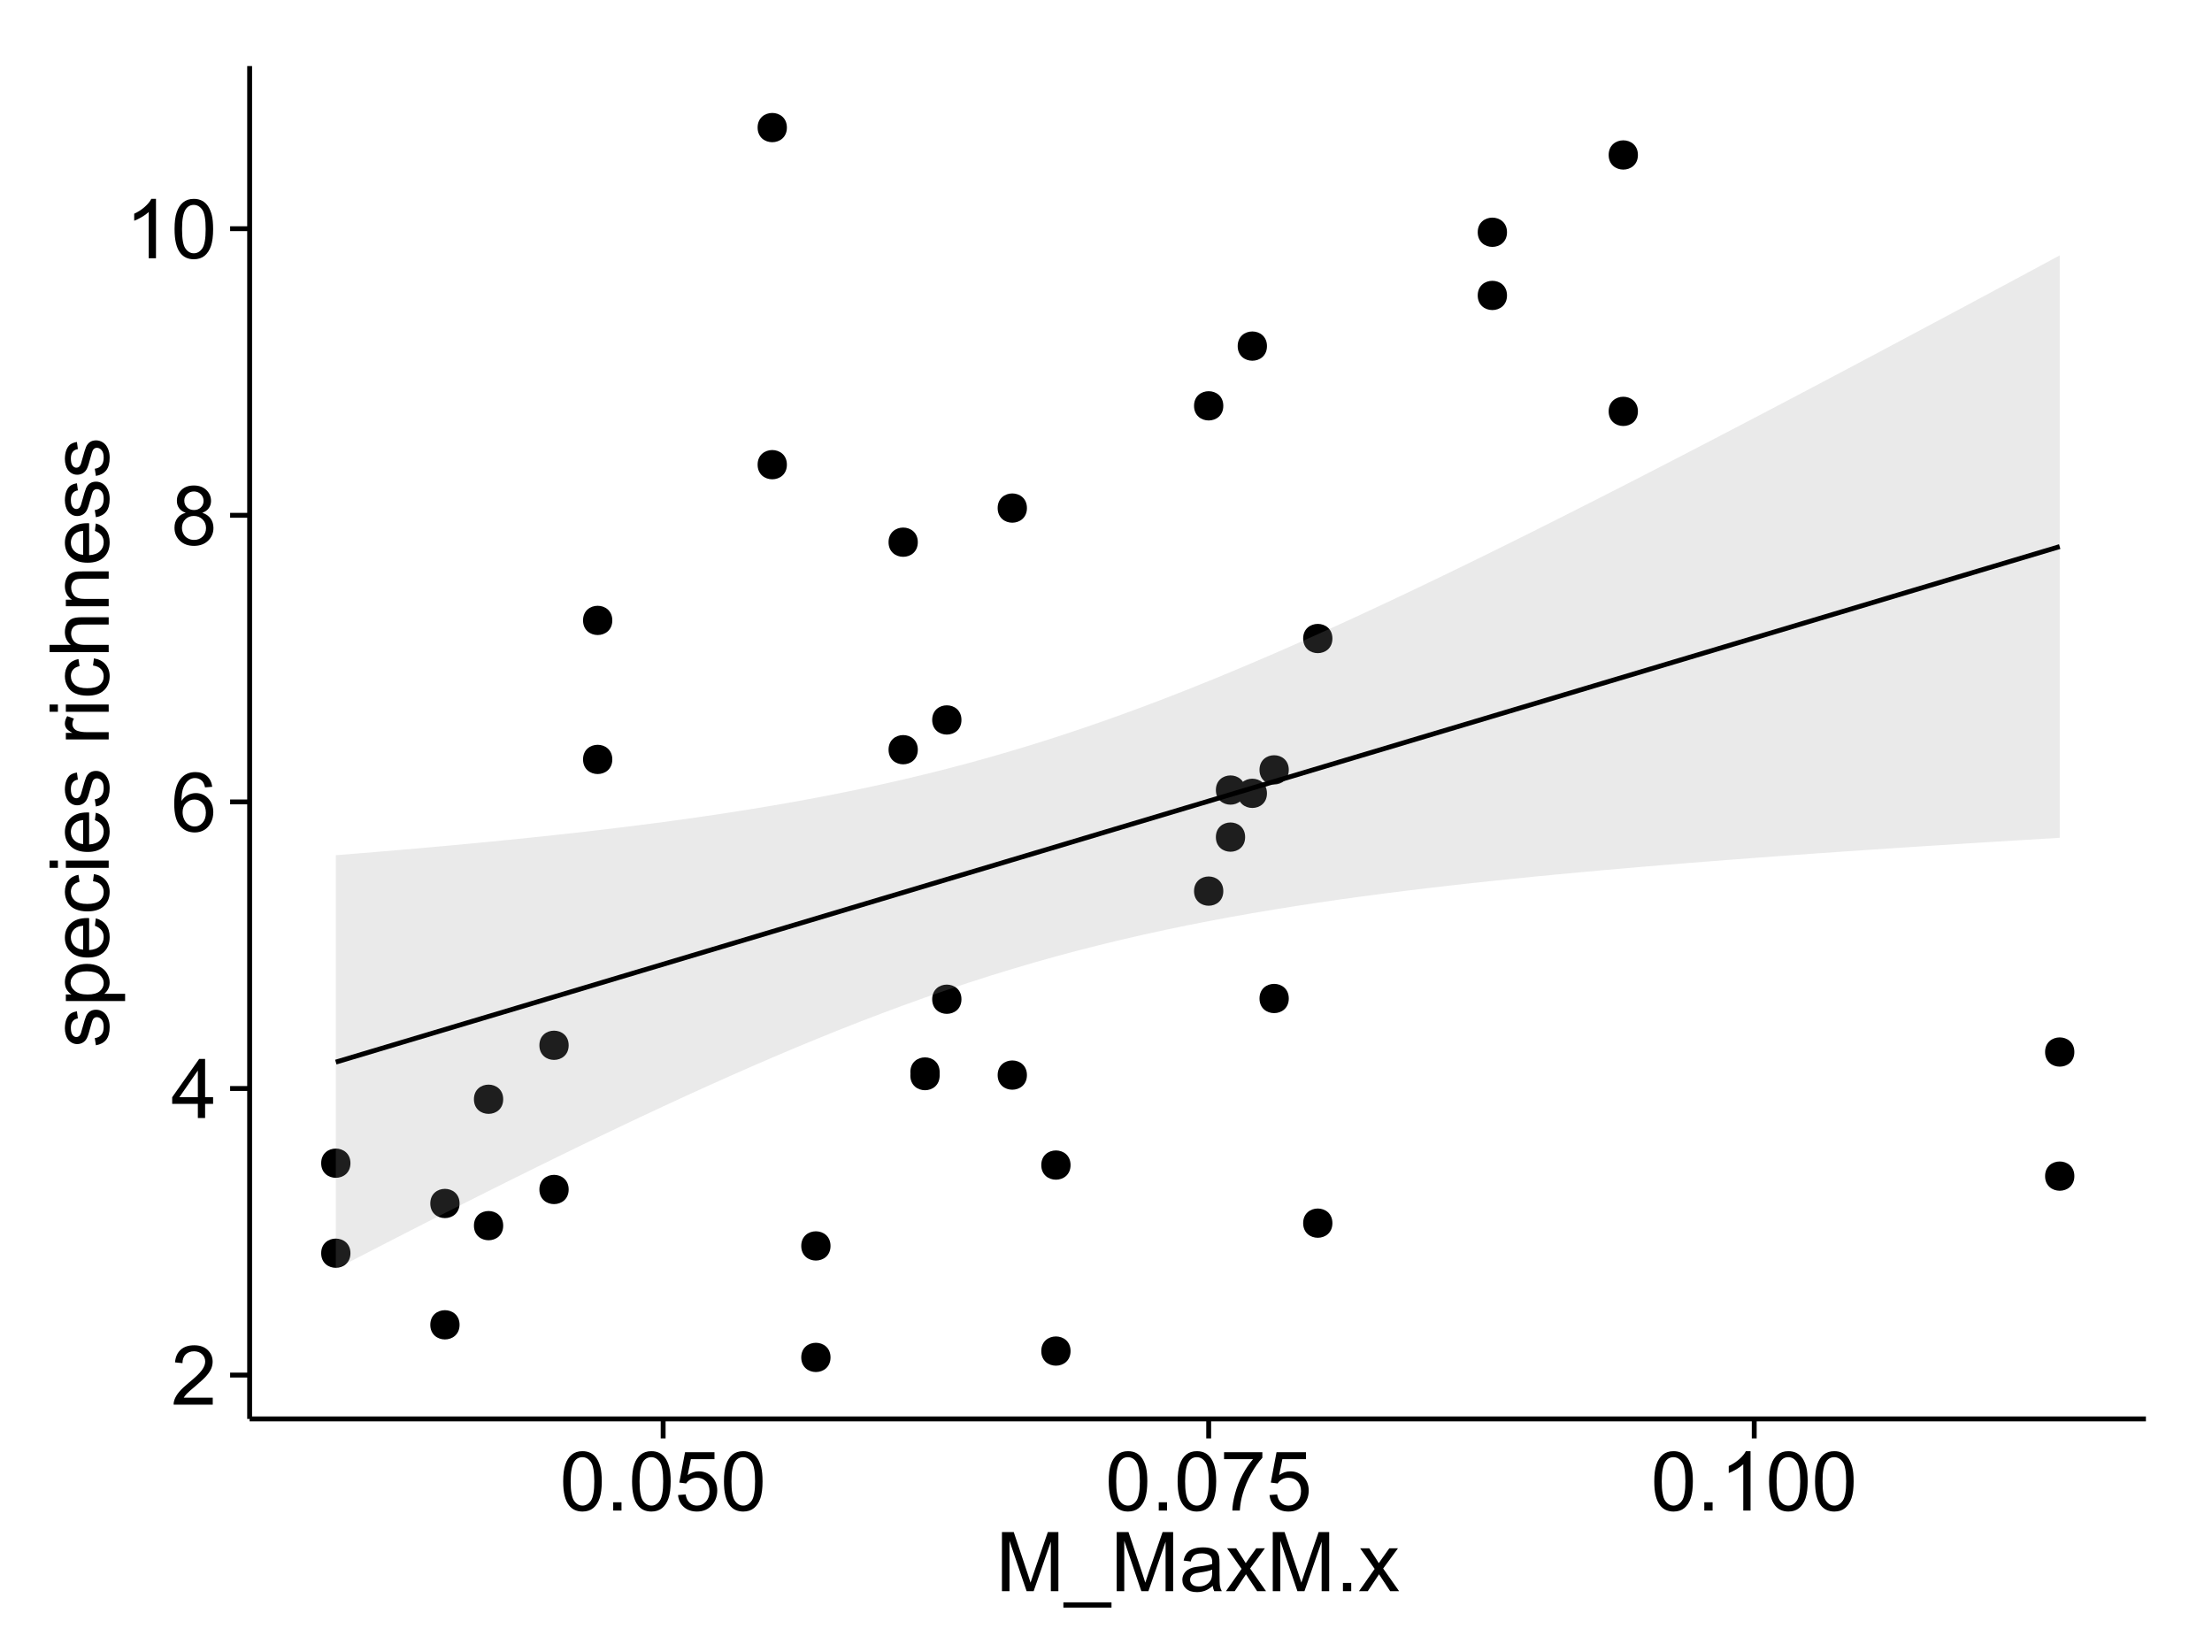<?xml version="1.0" encoding="UTF-8"?>
<svg xmlns="http://www.w3.org/2000/svg" xmlns:xlink="http://www.w3.org/1999/xlink" width="482pt" height="360pt" viewBox="0 0 482 360" version="1.1">
<defs>
<g>
<symbol overflow="visible" id="glyph0-0">
<path style="stroke:none;" d="M 9.062 -1.52 L 9.062 0 L 0.547 0 C 0.531 -0.379 0.594 -0.742 0.73 -1.098 C 0.945 -1.676 1.293 -2.25 1.77 -2.812 C 2.246 -3.375 2.934 -4.023 3.84 -4.766 C 5.238 -5.906 6.188 -6.816 6.68 -7.492 C 7.172 -8.16 7.418 -8.793 7.418 -9.395 C 7.418 -10.02 7.191 -10.551 6.746 -10.98 C 6.293 -11.41 5.711 -11.625 4.992 -11.629 C 4.23 -11.625 3.621 -11.395 3.164 -10.941 C 2.703 -10.48 2.469 -9.848 2.469 -9.043 L 0.844 -9.211 C 0.953 -10.422 1.371 -11.344 2.102 -11.984 C 2.824 -12.617 3.801 -12.938 5.027 -12.938 C 6.262 -12.938 7.238 -12.594 7.961 -11.91 C 8.68 -11.223 9.039 -10.371 9.043 -9.359 C 9.039 -8.84 8.934 -8.336 8.727 -7.84 C 8.512 -7.34 8.164 -6.812 7.676 -6.266 C 7.188 -5.711 6.375 -4.957 5.238 -4 C 4.285 -3.199 3.676 -2.66 3.41 -2.379 C 3.141 -2.094 2.918 -1.805 2.742 -1.52 Z M 9.062 -1.52 "/>
</symbol>
<symbol overflow="visible" id="glyph0-1">
<path style="stroke:none;" d="M 5.82 0 L 5.82 -3.086 L 0.227 -3.086 L 0.227 -4.535 L 6.109 -12.883 L 7.398 -12.883 L 7.398 -4.535 L 9.141 -4.535 L 9.141 -3.086 L 7.398 -3.086 L 7.398 0 Z M 5.82 -4.535 L 5.82 -10.344 L 1.785 -4.535 Z M 5.82 -4.535 "/>
</symbol>
<symbol overflow="visible" id="glyph0-2">
<path style="stroke:none;" d="M 8.957 -9.73 L 7.383 -9.605 C 7.242 -10.223 7.043 -10.676 6.785 -10.961 C 6.355 -11.41 5.828 -11.637 5.203 -11.637 C 4.695 -11.637 4.25 -11.496 3.875 -11.215 C 3.375 -10.852 2.984 -10.32 2.695 -9.625 C 2.406 -8.926 2.258 -7.934 2.25 -6.645 C 2.629 -7.223 3.094 -7.652 3.645 -7.938 C 4.195 -8.215 4.773 -8.355 5.379 -8.359 C 6.434 -8.355 7.328 -7.969 8.07 -7.195 C 8.809 -6.418 9.18 -5.414 9.184 -4.184 C 9.18 -3.371 9.008 -2.617 8.66 -1.926 C 8.312 -1.23 7.832 -0.699 7.227 -0.332 C 6.613 0.035 5.922 0.215 5.148 0.219 C 3.828 0.215 2.754 -0.266 1.922 -1.234 C 1.09 -2.199 0.672 -3.797 0.676 -6.031 C 0.672 -8.516 1.133 -10.328 2.055 -11.461 C 2.855 -12.445 3.938 -12.938 5.301 -12.938 C 6.312 -12.938 7.141 -12.652 7.789 -12.086 C 8.434 -11.516 8.824 -10.73 8.957 -9.73 Z M 2.496 -4.176 C 2.496 -3.629 2.609 -3.105 2.844 -2.609 C 3.07 -2.109 3.395 -1.73 3.812 -1.473 C 4.227 -1.207 4.664 -1.078 5.125 -1.082 C 5.789 -1.078 6.363 -1.348 6.844 -1.891 C 7.324 -2.426 7.562 -3.156 7.566 -4.086 C 7.562 -4.973 7.328 -5.676 6.855 -6.191 C 6.379 -6.703 5.781 -6.961 5.062 -6.961 C 4.348 -6.961 3.738 -6.703 3.242 -6.191 C 2.742 -5.676 2.496 -5.004 2.496 -4.176 Z M 2.496 -4.176 "/>
</symbol>
<symbol overflow="visible" id="glyph0-3">
<path style="stroke:none;" d="M 3.18 -6.988 C 2.52 -7.227 2.035 -7.57 1.723 -8.016 C 1.406 -8.461 1.246 -8.992 1.25 -9.617 C 1.246 -10.551 1.582 -11.34 2.258 -11.98 C 2.93 -12.617 3.828 -12.938 4.949 -12.938 C 6.07 -12.938 6.977 -12.609 7.664 -11.957 C 8.348 -11.301 8.688 -10.504 8.691 -9.57 C 8.688 -8.969 8.531 -8.449 8.219 -8.012 C 7.902 -7.566 7.426 -7.227 6.793 -6.988 C 7.582 -6.727 8.184 -6.309 8.598 -5.738 C 9.008 -5.16 9.215 -4.477 9.219 -3.684 C 9.215 -2.578 8.828 -1.652 8.051 -0.906 C 7.27 -0.156 6.242 0.215 4.977 0.219 C 3.699 0.215 2.676 -0.156 1.898 -0.91 C 1.117 -1.66 0.727 -2.602 0.73 -3.727 C 0.727 -4.562 0.938 -5.262 1.367 -5.832 C 1.789 -6.395 2.395 -6.781 3.18 -6.988 Z M 2.867 -9.668 C 2.863 -9.059 3.059 -8.559 3.453 -8.172 C 3.844 -7.785 4.355 -7.594 4.984 -7.594 C 5.59 -7.594 6.09 -7.785 6.48 -8.168 C 6.871 -8.551 7.066 -9.02 7.066 -9.578 C 7.066 -10.156 6.863 -10.645 6.465 -11.043 C 6.059 -11.438 5.559 -11.637 4.965 -11.637 C 4.359 -11.637 3.859 -11.441 3.465 -11.055 C 3.062 -10.668 2.863 -10.207 2.867 -9.668 Z M 2.355 -3.719 C 2.355 -3.262 2.461 -2.824 2.676 -2.406 C 2.887 -1.98 3.203 -1.652 3.629 -1.426 C 4.047 -1.191 4.504 -1.078 4.992 -1.082 C 5.746 -1.078 6.367 -1.32 6.863 -1.809 C 7.352 -2.293 7.598 -2.91 7.602 -3.664 C 7.598 -4.422 7.344 -5.055 6.84 -5.555 C 6.332 -6.051 5.699 -6.297 4.938 -6.301 C 4.191 -6.297 3.574 -6.051 3.09 -5.562 C 2.598 -5.066 2.355 -4.453 2.355 -3.719 Z M 2.355 -3.719 "/>
</symbol>
<symbol overflow="visible" id="glyph0-4">
<path style="stroke:none;" d="M 6.707 0 L 5.125 0 L 5.125 -10.082 C 4.742 -9.715 4.242 -9.352 3.625 -8.988 C 3.004 -8.625 2.449 -8.352 1.961 -8.172 L 1.961 -9.703 C 2.844 -10.117 3.617 -10.621 4.281 -11.215 C 4.941 -11.805 5.41 -12.379 5.688 -12.938 L 6.707 -12.938 Z M 6.707 0 "/>
</symbol>
<symbol overflow="visible" id="glyph0-5">
<path style="stroke:none;" d="M 0.746 -6.355 C 0.742 -7.875 0.898 -9.102 1.215 -10.031 C 1.527 -10.961 1.996 -11.676 2.613 -12.18 C 3.23 -12.684 4.008 -12.938 4.949 -12.938 C 5.637 -12.938 6.242 -12.797 6.766 -12.52 C 7.285 -12.238 7.715 -11.836 8.059 -11.316 C 8.395 -10.789 8.664 -10.152 8.859 -9.398 C 9.051 -8.645 9.145 -7.629 9.148 -6.355 C 9.145 -4.84 8.992 -3.617 8.684 -2.691 C 8.371 -1.762 7.906 -1.047 7.289 -0.539 C 6.672 -0.035 5.891 0.215 4.949 0.219 C 3.703 0.215 2.727 -0.227 2.023 -1.117 C 1.168 -2.188 0.742 -3.934 0.746 -6.355 Z M 2.375 -6.355 C 2.371 -4.234 2.621 -2.824 3.117 -2.129 C 3.609 -1.426 4.219 -1.078 4.949 -1.082 C 5.672 -1.078 6.281 -1.43 6.781 -2.137 C 7.273 -2.836 7.523 -4.242 7.523 -6.355 C 7.523 -8.473 7.273 -9.883 6.781 -10.582 C 6.281 -11.277 5.664 -11.625 4.93 -11.629 C 4.199 -11.625 3.621 -11.316 3.191 -10.703 C 2.645 -9.918 2.371 -8.469 2.375 -6.355 Z M 2.375 -6.355 "/>
</symbol>
<symbol overflow="visible" id="glyph0-6">
<path style="stroke:none;" d="M 1.633 0 L 1.633 -1.801 L 3.438 -1.801 L 3.438 0 Z M 1.633 0 "/>
</symbol>
<symbol overflow="visible" id="glyph0-7">
<path style="stroke:none;" d="M 0.746 -3.375 L 2.406 -3.516 C 2.527 -2.707 2.812 -2.098 3.266 -1.691 C 3.711 -1.281 4.254 -1.078 4.887 -1.082 C 5.648 -1.078 6.293 -1.363 6.82 -1.941 C 7.344 -2.512 7.605 -3.273 7.609 -4.227 C 7.605 -5.125 7.352 -5.84 6.848 -6.363 C 6.34 -6.883 5.676 -7.141 4.859 -7.145 C 4.344 -7.141 3.887 -7.027 3.48 -6.797 C 3.07 -6.566 2.746 -6.266 2.516 -5.898 L 1.027 -6.09 L 2.277 -12.711 L 8.684 -12.711 L 8.684 -11.195 L 3.543 -11.195 L 2.848 -7.734 C 3.621 -8.273 4.43 -8.543 5.281 -8.543 C 6.402 -8.543 7.352 -8.152 8.129 -7.371 C 8.898 -6.59 9.285 -5.586 9.289 -4.367 C 9.285 -3.195 8.945 -2.188 8.27 -1.344 C 7.441 -0.301 6.316 0.215 4.887 0.219 C 3.715 0.215 2.758 -0.109 2.016 -0.766 C 1.273 -1.418 0.848 -2.289 0.746 -3.375 Z M 0.746 -3.375 "/>
</symbol>
<symbol overflow="visible" id="glyph0-8">
<path style="stroke:none;" d="M 0.852 -11.195 L 0.852 -12.719 L 9.195 -12.719 L 9.195 -11.488 C 8.367 -10.613 7.555 -9.453 6.754 -8.008 C 5.945 -6.559 5.324 -5.07 4.887 -3.543 C 4.57 -2.461 4.367 -1.281 4.281 0 L 2.656 0 C 2.668 -1.012 2.867 -2.234 3.25 -3.672 C 3.629 -5.105 4.176 -6.492 4.891 -7.828 C 5.602 -9.16 6.359 -10.281 7.164 -11.195 Z M 0.852 -11.195 "/>
</symbol>
<symbol overflow="visible" id="glyph0-9">
<path style="stroke:none;" d="M 1.336 0 L 1.336 -12.883 L 3.902 -12.883 L 6.953 -3.762 C 7.23 -2.91 7.434 -2.273 7.566 -1.855 C 7.711 -2.32 7.941 -3.008 8.254 -3.922 L 11.336 -12.883 L 13.633 -12.883 L 13.633 0 L 11.988 0 L 11.988 -10.785 L 8.242 0 L 6.707 0 L 2.98 -10.969 L 2.98 0 Z M 1.336 0 "/>
</symbol>
<symbol overflow="visible" id="glyph0-10">
<path style="stroke:none;" d="M -0.273 3.578 L -0.273 2.434 L 10.211 2.434 L 10.211 3.578 Z M -0.273 3.578 "/>
</symbol>
<symbol overflow="visible" id="glyph0-11">
<path style="stroke:none;" d="M 7.277 -1.152 C 6.691 -0.652 6.125 -0.301 5.586 -0.098 C 5.039 0.109 4.457 0.211 3.84 0.211 C 2.812 0.211 2.027 -0.039 1.477 -0.539 C 0.922 -1.039 0.645 -1.68 0.648 -2.461 C 0.645 -2.918 0.75 -3.336 0.961 -3.715 C 1.168 -4.09 1.438 -4.391 1.777 -4.621 C 2.113 -4.848 2.496 -5.02 2.918 -5.141 C 3.227 -5.219 3.695 -5.301 4.324 -5.379 C 5.602 -5.531 6.539 -5.711 7.145 -5.922 C 7.148 -6.137 7.152 -6.273 7.156 -6.336 C 7.152 -6.977 7.004 -7.434 6.707 -7.699 C 6.301 -8.055 5.699 -8.23 4.906 -8.234 C 4.156 -8.23 3.609 -8.102 3.258 -7.844 C 2.902 -7.582 2.637 -7.121 2.469 -6.461 L 0.922 -6.672 C 1.059 -7.332 1.293 -7.867 1.617 -8.273 C 1.938 -8.68 2.402 -8.992 3.016 -9.215 C 3.621 -9.434 4.328 -9.543 5.133 -9.547 C 5.93 -9.543 6.574 -9.449 7.074 -9.266 C 7.566 -9.074 7.934 -8.84 8.172 -8.555 C 8.402 -8.27 8.566 -7.91 8.664 -7.48 C 8.715 -7.207 8.742 -6.719 8.746 -6.02 L 8.746 -3.91 C 8.742 -2.434 8.773 -1.504 8.844 -1.117 C 8.906 -0.727 9.043 -0.355 9.246 0 L 7.594 0 C 7.43 -0.328 7.324 -0.711 7.277 -1.152 Z M 7.145 -4.684 C 6.566 -4.445 5.707 -4.246 4.562 -4.086 C 3.91 -3.988 3.449 -3.883 3.18 -3.77 C 2.91 -3.648 2.703 -3.477 2.555 -3.254 C 2.406 -3.027 2.332 -2.777 2.336 -2.504 C 2.332 -2.078 2.492 -1.727 2.816 -1.449 C 3.133 -1.164 3.602 -1.023 4.219 -1.027 C 4.828 -1.023 5.367 -1.156 5.844 -1.426 C 6.312 -1.691 6.664 -2.059 6.891 -2.523 C 7.059 -2.879 7.141 -3.406 7.145 -4.105 Z M 7.145 -4.684 "/>
</symbol>
<symbol overflow="visible" id="glyph0-12">
<path style="stroke:none;" d="M 0.133 0 L 3.543 -4.852 L 0.387 -9.336 L 2.363 -9.336 L 3.797 -7.145 C 4.066 -6.727 4.281 -6.379 4.445 -6.102 C 4.703 -6.484 4.941 -6.828 5.16 -7.129 L 6.734 -9.336 L 8.621 -9.336 L 5.398 -4.938 L 8.867 0 L 6.926 0 L 5.008 -2.898 L 4.5 -3.684 L 2.047 0 Z M 0.133 0 "/>
</symbol>
<symbol overflow="visible" id="glyph1-0">
<path style="stroke:none;" d="M -2.785 -0.555 L -3.031 -2.117 C -2.402 -2.203 -1.922 -2.449 -1.59 -2.852 C -1.254 -3.25 -1.09 -3.812 -1.09 -4.535 C -1.09 -5.262 -1.234 -5.801 -1.531 -6.152 C -1.824 -6.504 -2.172 -6.68 -2.574 -6.68 C -2.926 -6.68 -3.207 -6.523 -3.418 -6.215 C -3.555 -5.996 -3.734 -5.457 -3.953 -4.598 C -4.246 -3.434 -4.5 -2.629 -4.715 -2.184 C -4.926 -1.734 -5.223 -1.395 -5.602 -1.164 C -5.98 -0.93 -6.398 -0.812 -6.855 -0.816 C -7.27 -0.812 -7.652 -0.91 -8.012 -1.102 C -8.363 -1.293 -8.66 -1.551 -8.895 -1.883 C -9.074 -2.125 -9.227 -2.461 -9.355 -2.887 C -9.48 -3.309 -9.543 -3.766 -9.547 -4.254 C -9.543 -4.984 -9.438 -5.625 -9.23 -6.184 C -9.016 -6.734 -8.73 -7.145 -8.371 -7.41 C -8.008 -7.672 -7.527 -7.852 -6.926 -7.953 L -6.715 -6.406 C -7.195 -6.332 -7.57 -6.129 -7.84 -5.797 C -8.105 -5.457 -8.238 -4.98 -8.242 -4.367 C -8.238 -3.637 -8.117 -3.121 -7.883 -2.812 C -7.641 -2.5 -7.359 -2.344 -7.039 -2.348 C -6.832 -2.344 -6.648 -2.406 -6.484 -2.539 C -6.312 -2.664 -6.172 -2.867 -6.062 -3.148 C -6.004 -3.301 -5.871 -3.766 -5.66 -4.543 C -5.359 -5.66 -5.113 -6.441 -4.926 -6.887 C -4.734 -7.324 -4.457 -7.672 -4.094 -7.926 C -3.73 -8.176 -3.281 -8.301 -2.742 -8.305 C -2.211 -8.301 -1.711 -8.148 -1.25 -7.844 C -0.781 -7.535 -0.422 -7.09 -0.172 -6.512 C 0.086 -5.926 0.211 -5.27 0.211 -4.543 C 0.211 -3.328 -0.039 -2.406 -0.543 -1.77 C -1.047 -1.133 -1.793 -0.727 -2.785 -0.555 Z M -2.785 -0.555 "/>
</symbol>
<symbol overflow="visible" id="glyph1-1">
<path style="stroke:none;" d="M 3.578 -1.188 L -9.336 -1.188 L -9.336 -2.629 L -8.121 -2.629 C -8.594 -2.965 -8.949 -3.348 -9.188 -3.777 C -9.426 -4.203 -9.543 -4.723 -9.547 -5.336 C -9.543 -6.129 -9.34 -6.832 -8.93 -7.445 C -8.516 -8.051 -7.934 -8.512 -7.191 -8.824 C -6.441 -9.133 -5.625 -9.285 -4.738 -9.289 C -3.781 -9.285 -2.922 -9.113 -2.156 -8.773 C -1.391 -8.43 -0.805 -7.934 -0.398 -7.281 C 0.008 -6.625 0.211 -5.938 0.211 -5.219 C 0.211 -4.691 0.102 -4.219 -0.121 -3.801 C -0.344 -3.379 -0.625 -3.035 -0.965 -2.77 L 3.578 -2.77 Z M -4.613 -2.621 C -3.41 -2.613 -2.523 -2.855 -1.949 -3.348 C -1.375 -3.832 -1.09 -4.422 -1.09 -5.117 C -1.09 -5.816 -1.387 -6.418 -1.98 -6.922 C -2.574 -7.418 -3.496 -7.668 -4.746 -7.672 C -5.934 -7.668 -6.824 -7.426 -7.418 -6.938 C -8.008 -6.449 -8.301 -5.863 -8.305 -5.188 C -8.301 -4.508 -7.988 -3.914 -7.359 -3.398 C -6.727 -2.879 -5.809 -2.617 -4.613 -2.621 Z M -4.613 -2.621 "/>
</symbol>
<symbol overflow="visible" id="glyph1-2">
<path style="stroke:none;" d="M -3.004 -7.578 L -2.805 -9.211 C -1.848 -8.953 -1.105 -8.473 -0.578 -7.777 C -0.051 -7.078 0.211 -6.188 0.211 -5.105 C 0.211 -3.738 -0.207 -2.656 -1.051 -1.859 C -1.887 -1.055 -3.066 -0.656 -4.586 -0.66 C -6.156 -0.656 -7.375 -1.059 -8.246 -1.871 C -9.109 -2.676 -9.543 -3.727 -9.547 -5.02 C -9.543 -6.266 -9.117 -7.285 -8.27 -8.078 C -7.418 -8.867 -6.223 -9.262 -4.684 -9.266 C -4.586 -9.262 -4.445 -9.258 -4.262 -9.254 L -4.262 -2.293 C -3.234 -2.348 -2.449 -2.641 -1.906 -3.164 C -1.359 -3.684 -1.09 -4.332 -1.09 -5.117 C -1.09 -5.691 -1.242 -6.188 -1.547 -6.598 C -1.852 -7.008 -2.336 -7.332 -3.004 -7.578 Z M -5.562 -2.383 L -5.562 -7.594 C -6.344 -7.523 -6.934 -7.324 -7.328 -6.996 C -7.934 -6.492 -8.238 -5.836 -8.242 -5.035 C -8.238 -4.305 -7.996 -3.695 -7.512 -3.203 C -7.027 -2.707 -6.375 -2.434 -5.562 -2.383 Z M -5.562 -2.383 "/>
</symbol>
<symbol overflow="visible" id="glyph1-3">
<path style="stroke:none;" d="M -3.418 -7.277 L -3.215 -8.832 C -2.141 -8.66 -1.301 -8.227 -0.699 -7.527 C -0.09 -6.824 0.211 -5.965 0.211 -4.949 C 0.211 -3.668 -0.203 -2.641 -1.039 -1.867 C -1.871 -1.09 -3.07 -0.703 -4.633 -0.703 C -5.637 -0.703 -6.52 -0.867 -7.277 -1.203 C -8.031 -1.535 -8.598 -2.047 -8.977 -2.73 C -9.355 -3.41 -9.543 -4.152 -9.547 -4.957 C -9.543 -5.969 -9.289 -6.797 -8.777 -7.441 C -8.262 -8.086 -7.531 -8.5 -6.59 -8.684 L -6.355 -7.145 C -6.98 -6.996 -7.453 -6.738 -7.77 -6.367 C -8.082 -5.992 -8.238 -5.543 -8.242 -5.02 C -8.238 -4.219 -7.953 -3.57 -7.387 -3.074 C -6.812 -2.574 -5.91 -2.324 -4.676 -2.328 C -3.422 -2.324 -2.508 -2.566 -1.941 -3.047 C -1.371 -3.527 -1.09 -4.152 -1.09 -4.93 C -1.09 -5.547 -1.277 -6.066 -1.66 -6.484 C -2.035 -6.898 -2.621 -7.164 -3.418 -7.277 Z M -3.418 -7.277 "/>
</symbol>
<symbol overflow="visible" id="glyph1-4">
<path style="stroke:none;" d="M -11.066 -1.195 L -12.883 -1.195 L -12.883 -2.777 L -11.066 -2.777 Z M 0 -1.195 L -9.336 -1.195 L -9.336 -2.777 L 0 -2.777 Z M 0 -1.195 "/>
</symbol>
<symbol overflow="visible" id="glyph1-5">
<path style="stroke:none;" d=""/>
</symbol>
<symbol overflow="visible" id="glyph1-6">
<path style="stroke:none;" d="M 0 -1.168 L -9.336 -1.168 L -9.336 -2.594 L -7.918 -2.594 C -8.578 -2.953 -9.016 -3.289 -9.23 -3.598 C -9.438 -3.906 -9.543 -4.242 -9.547 -4.613 C -9.543 -5.145 -9.375 -5.688 -9.035 -6.242 L -7.566 -5.695 C -7.793 -5.309 -7.91 -4.922 -7.91 -4.535 C -7.91 -4.188 -7.805 -3.875 -7.598 -3.602 C -7.387 -3.324 -7.098 -3.129 -6.734 -3.016 C -6.168 -2.836 -5.555 -2.746 -4.887 -2.75 L 0 -2.75 Z M 0 -1.168 "/>
</symbol>
<symbol overflow="visible" id="glyph1-7">
<path style="stroke:none;" d="M 0 -1.188 L -12.883 -1.188 L -12.883 -2.77 L -8.262 -2.77 C -9.117 -3.504 -9.543 -4.434 -9.547 -5.562 C -9.543 -6.25 -9.406 -6.852 -9.137 -7.363 C -8.859 -7.871 -8.484 -8.234 -8.004 -8.457 C -7.523 -8.676 -6.824 -8.789 -5.914 -8.789 L 0 -8.789 L 0 -7.207 L -5.914 -7.207 C -6.703 -7.207 -7.281 -7.035 -7.641 -6.691 C -8 -6.348 -8.18 -5.863 -8.184 -5.238 C -8.18 -4.77 -8.059 -4.328 -7.816 -3.914 C -7.574 -3.5 -7.242 -3.203 -6.828 -3.031 C -6.406 -2.852 -5.832 -2.766 -5.105 -2.77 L 0 -2.77 Z M 0 -1.188 "/>
</symbol>
<symbol overflow="visible" id="glyph1-8">
<path style="stroke:none;" d="M 0 -1.188 L -9.336 -1.188 L -9.336 -2.609 L -8.008 -2.609 C -9.031 -3.293 -9.543 -4.285 -9.547 -5.582 C -9.543 -6.141 -9.441 -6.656 -9.242 -7.133 C -9.035 -7.602 -8.77 -7.957 -8.445 -8.191 C -8.113 -8.426 -7.727 -8.59 -7.277 -8.684 C -6.98 -8.742 -6.465 -8.77 -5.738 -8.773 L 0 -8.773 L 0 -7.188 L -5.68 -7.188 C -6.32 -7.184 -6.801 -7.121 -7.121 -7.004 C -7.438 -6.879 -7.695 -6.66 -7.887 -6.348 C -8.074 -6.031 -8.168 -5.664 -8.172 -5.246 C -8.168 -4.57 -7.953 -3.992 -7.531 -3.504 C -7.102 -3.012 -6.293 -2.766 -5.098 -2.77 L 0 -2.77 Z M 0 -1.188 "/>
</symbol>
</g>
<clipPath id="clip1">
  <path d="M 54.395 14.398 L 468.602 14.398 L 468.602 310.164 L 54.395 310.164 Z M 54.395 14.398 "/>
</clipPath>
</defs>
<g id="surface3451">
<rect x="0" y="0" width="482" height="360" style="fill:rgb(100%,100%,100%);fill-opacity:1;stroke:none;"/>
<rect x="0" y="0" width="482" height="360" style="fill:rgb(100%,100%,100%);fill-opacity:1;stroke:none;"/>
<path style="fill:none;stroke-width:1.063;stroke-linecap:round;stroke-linejoin:round;stroke:rgb(100%,100%,100%);stroke-opacity:1;stroke-miterlimit:10;" d="M 0 360 L 482 360 L 482 0 L 0 0 Z M 0 360 "/>
<g clip-path="url(#clip1)" clip-rule="nonzero">
<path style=" stroke:none;fill-rule:nonzero;fill:rgb(100%,100%,100%);fill-opacity:1;" d="M 54.395 309.168 L 467.602 309.168 L 467.602 14.402 L 54.395 14.402 Z M 54.395 309.168 "/>
<path style=" stroke:none;fill-rule:nonzero;fill:rgb(0%,0%,0%);fill-opacity:1;" d="M 275.012 172.863 C 275.012 175.695 270.758 175.695 270.758 172.863 C 270.758 170.027 275.012 170.027 275.012 172.863 "/>
<path style=" stroke:none;fill-rule:nonzero;fill:rgb(0%,0%,0%);fill-opacity:1;" d="M 279.766 217.566 C 279.766 220.398 275.512 220.398 275.512 217.566 C 275.512 214.73 279.766 214.73 279.766 217.566 "/>
<path style=" stroke:none;fill-rule:nonzero;fill:rgb(0%,0%,0%);fill-opacity:1;" d="M 289.273 266.512 C 289.273 269.348 285.023 269.348 285.023 266.512 C 285.023 263.68 289.273 263.68 289.273 266.512 "/>
<path style=" stroke:none;fill-rule:nonzero;fill:rgb(0%,0%,0%);fill-opacity:1;" d="M 279.766 167.746 C 279.766 170.582 275.512 170.582 275.512 167.746 C 275.512 164.914 279.766 164.914 279.766 167.746 "/>
<path style=" stroke:none;fill-rule:nonzero;fill:rgb(0%,0%,0%);fill-opacity:1;" d="M 170.402 101.246 C 170.402 104.082 166.148 104.082 166.148 101.246 C 166.148 98.414 170.402 98.414 170.402 101.246 "/>
<path style=" stroke:none;fill-rule:nonzero;fill:rgb(0%,0%,0%);fill-opacity:1;" d="M 265.5 194.168 C 265.5 197 261.246 197 261.246 194.168 C 261.246 191.332 265.5 191.332 265.5 194.168 "/>
<path style=" stroke:none;fill-rule:nonzero;fill:rgb(0%,0%,0%);fill-opacity:1;" d="M 265.5 88.43 C 265.5 91.262 261.246 91.262 261.246 88.43 C 261.246 85.594 265.5 85.594 265.5 88.43 "/>
<path style=" stroke:none;fill-rule:nonzero;fill:rgb(0%,0%,0%);fill-opacity:1;" d="M 222.707 110.703 C 222.707 113.539 218.453 113.539 218.453 110.703 C 218.453 107.871 222.707 107.871 222.707 110.703 "/>
<path style=" stroke:none;fill-rule:nonzero;fill:rgb(0%,0%,0%);fill-opacity:1;" d="M 222.707 234.254 C 222.707 237.086 218.453 237.086 218.453 234.254 C 218.453 231.418 222.707 231.418 222.707 234.254 "/>
<path style=" stroke:none;fill-rule:nonzero;fill:rgb(0%,0%,0%);fill-opacity:1;" d="M 203.684 233.582 C 203.684 236.418 199.434 236.418 199.434 233.582 C 199.434 230.746 203.684 230.746 203.684 233.582 "/>
<path style=" stroke:none;fill-rule:nonzero;fill:rgb(0%,0%,0%);fill-opacity:1;" d="M 198.93 118.141 C 198.93 120.977 194.68 120.977 194.68 118.141 C 194.68 115.305 198.93 115.305 198.93 118.141 "/>
<path style=" stroke:none;fill-rule:nonzero;fill:rgb(0%,0%,0%);fill-opacity:1;" d="M 198.93 163.352 C 198.93 166.188 194.68 166.188 194.68 163.352 C 194.68 160.516 198.93 160.516 198.93 163.352 "/>
<path style=" stroke:none;fill-rule:nonzero;fill:rgb(0%,0%,0%);fill-opacity:1;" d="M 132.359 165.473 C 132.359 168.309 128.109 168.309 128.109 165.473 C 128.109 162.637 132.359 162.637 132.359 165.473 "/>
<path style=" stroke:none;fill-rule:nonzero;fill:rgb(0%,0%,0%);fill-opacity:1;" d="M 327.316 64.375 C 327.316 67.207 323.062 67.207 323.062 64.375 C 323.062 61.539 327.316 61.539 327.316 64.375 "/>
<path style=" stroke:none;fill-rule:nonzero;fill:rgb(0%,0%,0%);fill-opacity:1;" d="M 327.316 50.609 C 327.316 53.441 323.062 53.441 323.062 50.609 C 323.062 47.773 327.316 47.773 327.316 50.609 "/>
<path style=" stroke:none;fill-rule:nonzero;fill:rgb(0%,0%,0%);fill-opacity:1;" d="M 450.945 229.227 C 450.945 232.062 446.691 232.062 446.691 229.227 C 446.691 226.391 450.945 226.391 450.945 229.227 "/>
<path style=" stroke:none;fill-rule:nonzero;fill:rgb(0%,0%,0%);fill-opacity:1;" d="M 450.945 256.266 C 450.945 259.102 446.691 259.102 446.691 256.266 C 446.691 253.43 450.945 253.43 450.945 256.266 "/>
<path style=" stroke:none;fill-rule:nonzero;fill:rgb(0%,0%,0%);fill-opacity:1;" d="M 170.402 27.797 C 170.402 30.633 166.148 30.633 166.148 27.797 C 166.148 24.965 170.402 24.965 170.402 27.797 "/>
<path style=" stroke:none;fill-rule:nonzero;fill:rgb(0%,0%,0%);fill-opacity:1;" d="M 132.359 135.18 C 132.359 138.016 128.109 138.016 128.109 135.18 C 128.109 132.348 132.359 132.348 132.359 135.18 "/>
<path style=" stroke:none;fill-rule:nonzero;fill:rgb(0%,0%,0%);fill-opacity:1;" d="M 203.684 234.363 C 203.684 237.199 199.434 237.199 199.434 234.363 C 199.434 231.531 203.684 231.531 203.684 234.363 "/>
<path style=" stroke:none;fill-rule:nonzero;fill:rgb(0%,0%,0%);fill-opacity:1;" d="M 289.273 139.129 C 289.273 141.965 285.023 141.965 285.023 139.129 C 285.023 136.297 289.273 136.297 289.273 139.129 "/>
<path style=" stroke:none;fill-rule:nonzero;fill:rgb(0%,0%,0%);fill-opacity:1;" d="M 275.012 75.414 C 275.012 78.246 270.758 78.246 270.758 75.414 C 270.758 72.578 275.012 72.578 275.012 75.414 "/>
<path style=" stroke:none;fill-rule:nonzero;fill:rgb(0%,0%,0%);fill-opacity:1;" d="M 179.91 271.48 C 179.91 274.312 175.66 274.312 175.66 271.48 C 175.66 268.645 179.91 268.645 179.91 271.48 "/>
<path style=" stroke:none;fill-rule:nonzero;fill:rgb(0%,0%,0%);fill-opacity:1;" d="M 179.91 295.77 C 179.91 298.602 175.66 298.602 175.66 295.77 C 175.66 292.934 179.91 292.934 179.91 295.77 "/>
<path style=" stroke:none;fill-rule:nonzero;fill:rgb(0%,0%,0%);fill-opacity:1;" d="M 355.844 33.766 C 355.844 36.602 351.594 36.602 351.594 33.766 C 351.594 30.93 355.844 30.93 355.844 33.766 "/>
<path style=" stroke:none;fill-rule:nonzero;fill:rgb(0%,0%,0%);fill-opacity:1;" d="M 355.844 89.633 C 355.844 92.469 351.594 92.469 351.594 89.633 C 351.594 86.801 355.844 86.801 355.844 89.633 "/>
<path style=" stroke:none;fill-rule:nonzero;fill:rgb(0%,0%,0%);fill-opacity:1;" d="M 108.586 239.516 C 108.586 242.352 104.332 242.352 104.332 239.516 C 104.332 236.684 108.586 236.684 108.586 239.516 "/>
<path style=" stroke:none;fill-rule:nonzero;fill:rgb(0%,0%,0%);fill-opacity:1;" d="M 108.586 267.059 C 108.586 269.891 104.332 269.891 104.332 267.059 C 104.332 264.223 108.586 264.223 108.586 267.059 "/>
<path style=" stroke:none;fill-rule:nonzero;fill:rgb(0%,0%,0%);fill-opacity:1;" d="M 122.852 227.762 C 122.852 230.598 118.598 230.598 118.598 227.762 C 118.598 224.926 122.852 224.926 122.852 227.762 "/>
<path style=" stroke:none;fill-rule:nonzero;fill:rgb(0%,0%,0%);fill-opacity:1;" d="M 122.852 259.18 C 122.852 262.016 118.598 262.016 118.598 259.18 C 118.598 256.344 122.852 256.344 122.852 259.18 "/>
<path style=" stroke:none;fill-rule:nonzero;fill:rgb(0%,0%,0%);fill-opacity:1;" d="M 208.441 156.871 C 208.441 159.707 204.188 159.707 204.188 156.871 C 204.188 154.039 208.441 154.039 208.441 156.871 "/>
<path style=" stroke:none;fill-rule:nonzero;fill:rgb(0%,0%,0%);fill-opacity:1;" d="M 208.441 217.723 C 208.441 220.559 204.188 220.559 204.188 217.723 C 204.188 214.887 208.441 214.887 208.441 217.723 "/>
<path style=" stroke:none;fill-rule:nonzero;fill:rgb(0%,0%,0%);fill-opacity:1;" d="M 232.215 253.859 C 232.215 256.695 227.965 256.695 227.965 253.859 C 227.965 251.027 232.215 251.027 232.215 253.859 "/>
<path style=" stroke:none;fill-rule:nonzero;fill:rgb(0%,0%,0%);fill-opacity:1;" d="M 232.215 294.387 C 232.215 297.223 227.965 297.223 227.965 294.387 C 227.965 291.551 232.215 291.551 232.215 294.387 "/>
<path style=" stroke:none;fill-rule:nonzero;fill:rgb(0%,0%,0%);fill-opacity:1;" d="M 270.254 172.148 C 270.254 174.984 266.004 174.984 266.004 172.148 C 266.004 169.312 270.254 169.312 270.254 172.148 "/>
<path style=" stroke:none;fill-rule:nonzero;fill:rgb(0%,0%,0%);fill-opacity:1;" d="M 270.254 182.402 C 270.254 185.234 266.004 185.234 266.004 182.402 C 266.004 179.566 270.254 179.566 270.254 182.402 "/>
<path style=" stroke:none;fill-rule:nonzero;fill:rgb(0%,0%,0%);fill-opacity:1;" d="M 75.301 253.449 C 75.301 256.285 71.051 256.285 71.051 253.449 C 71.051 250.617 75.301 250.617 75.301 253.449 "/>
<path style=" stroke:none;fill-rule:nonzero;fill:rgb(0%,0%,0%);fill-opacity:1;" d="M 75.301 273.066 C 75.301 275.898 71.051 275.898 71.051 273.066 C 71.051 270.23 75.301 270.23 75.301 273.066 "/>
<path style=" stroke:none;fill-rule:nonzero;fill:rgb(0%,0%,0%);fill-opacity:1;" d="M 99.074 262.227 C 99.074 265.062 94.824 265.062 94.824 262.227 C 94.824 259.395 99.074 259.395 99.074 262.227 "/>
<path style=" stroke:none;fill-rule:nonzero;fill:rgb(0%,0%,0%);fill-opacity:1;" d="M 99.074 288.668 C 99.074 291.504 94.824 291.504 94.824 288.668 C 94.824 285.832 99.074 285.832 99.074 288.668 "/>
<path style=" stroke:none;fill-rule:nonzero;fill:rgb(0%,0%,0%);fill-opacity:1;" d="M 276.074 172.863 C 276.074 177.113 269.695 177.113 269.695 172.863 C 269.695 168.609 276.074 168.609 276.074 172.863 "/>
<path style=" stroke:none;fill-rule:nonzero;fill:rgb(0%,0%,0%);fill-opacity:1;" d="M 280.828 217.566 C 280.828 221.816 274.449 221.816 274.449 217.566 C 274.449 213.312 280.828 213.312 280.828 217.566 "/>
<path style=" stroke:none;fill-rule:nonzero;fill:rgb(0%,0%,0%);fill-opacity:1;" d="M 290.336 266.512 C 290.336 270.766 283.961 270.766 283.961 266.512 C 283.961 262.262 290.336 262.262 290.336 266.512 "/>
<path style=" stroke:none;fill-rule:nonzero;fill:rgb(0%,0%,0%);fill-opacity:1;" d="M 280.828 167.746 C 280.828 172 274.449 172 274.449 167.746 C 274.449 163.496 280.828 163.496 280.828 167.746 "/>
<path style=" stroke:none;fill-rule:nonzero;fill:rgb(0%,0%,0%);fill-opacity:1;" d="M 171.465 101.246 C 171.465 105.5 165.086 105.5 165.086 101.246 C 165.086 96.996 171.465 96.996 171.465 101.246 "/>
<path style=" stroke:none;fill-rule:nonzero;fill:rgb(0%,0%,0%);fill-opacity:1;" d="M 266.562 194.168 C 266.562 198.418 260.184 198.418 260.184 194.168 C 260.184 189.914 266.562 189.914 266.562 194.168 "/>
<path style=" stroke:none;fill-rule:nonzero;fill:rgb(0%,0%,0%);fill-opacity:1;" d="M 266.562 88.43 C 266.562 92.68 260.184 92.68 260.184 88.43 C 260.184 84.176 266.562 84.176 266.562 88.43 "/>
<path style=" stroke:none;fill-rule:nonzero;fill:rgb(0%,0%,0%);fill-opacity:1;" d="M 223.77 110.703 C 223.77 114.957 217.391 114.957 217.391 110.703 C 217.391 106.453 223.77 106.453 223.77 110.703 "/>
<path style=" stroke:none;fill-rule:nonzero;fill:rgb(0%,0%,0%);fill-opacity:1;" d="M 223.77 234.254 C 223.77 238.504 217.391 238.504 217.391 234.254 C 217.391 230 223.77 230 223.77 234.254 "/>
<path style=" stroke:none;fill-rule:nonzero;fill:rgb(0%,0%,0%);fill-opacity:1;" d="M 204.75 233.582 C 204.75 237.832 198.371 237.832 198.371 233.582 C 198.371 229.328 204.75 229.328 204.75 233.582 "/>
<path style=" stroke:none;fill-rule:nonzero;fill:rgb(0%,0%,0%);fill-opacity:1;" d="M 199.992 118.141 C 199.992 122.391 193.617 122.391 193.617 118.141 C 193.617 113.887 199.992 113.887 199.992 118.141 "/>
<path style=" stroke:none;fill-rule:nonzero;fill:rgb(0%,0%,0%);fill-opacity:1;" d="M 199.992 163.352 C 199.992 167.605 193.617 167.605 193.617 163.352 C 193.617 159.102 199.992 159.102 199.992 163.352 "/>
<path style=" stroke:none;fill-rule:nonzero;fill:rgb(0%,0%,0%);fill-opacity:1;" d="M 133.422 165.473 C 133.422 169.723 127.047 169.723 127.047 165.473 C 127.047 161.219 133.422 161.219 133.422 165.473 "/>
<path style=" stroke:none;fill-rule:nonzero;fill:rgb(0%,0%,0%);fill-opacity:1;" d="M 328.379 64.375 C 328.379 68.625 322 68.625 322 64.375 C 322 60.121 328.379 60.121 328.379 64.375 "/>
<path style=" stroke:none;fill-rule:nonzero;fill:rgb(0%,0%,0%);fill-opacity:1;" d="M 328.379 50.609 C 328.379 54.859 322 54.859 322 50.609 C 322 46.355 328.379 46.355 328.379 50.609 "/>
<path style=" stroke:none;fill-rule:nonzero;fill:rgb(0%,0%,0%);fill-opacity:1;" d="M 452.008 229.227 C 452.008 233.48 445.629 233.48 445.629 229.227 C 445.629 224.977 452.008 224.977 452.008 229.227 "/>
<path style=" stroke:none;fill-rule:nonzero;fill:rgb(0%,0%,0%);fill-opacity:1;" d="M 452.008 256.266 C 452.008 260.52 445.629 260.52 445.629 256.266 C 445.629 252.016 452.008 252.016 452.008 256.266 "/>
<path style=" stroke:none;fill-rule:nonzero;fill:rgb(0%,0%,0%);fill-opacity:1;" d="M 171.465 27.797 C 171.465 32.051 165.086 32.051 165.086 27.797 C 165.086 23.547 171.465 23.547 171.465 27.797 "/>
<path style=" stroke:none;fill-rule:nonzero;fill:rgb(0%,0%,0%);fill-opacity:1;" d="M 133.422 135.18 C 133.422 139.434 127.047 139.434 127.047 135.18 C 127.047 130.93 133.422 130.93 133.422 135.18 "/>
<path style=" stroke:none;fill-rule:nonzero;fill:rgb(0%,0%,0%);fill-opacity:1;" d="M 204.75 234.363 C 204.75 238.617 198.371 238.617 198.371 234.363 C 198.371 230.113 204.75 230.113 204.75 234.363 "/>
<path style=" stroke:none;fill-rule:nonzero;fill:rgb(0%,0%,0%);fill-opacity:1;" d="M 290.336 139.129 C 290.336 143.383 283.961 143.383 283.961 139.129 C 283.961 134.879 290.336 134.879 290.336 139.129 "/>
<path style=" stroke:none;fill-rule:nonzero;fill:rgb(0%,0%,0%);fill-opacity:1;" d="M 276.074 75.414 C 276.074 79.664 269.695 79.664 269.695 75.414 C 269.695 71.16 276.074 71.16 276.074 75.414 "/>
<path style=" stroke:none;fill-rule:nonzero;fill:rgb(0%,0%,0%);fill-opacity:1;" d="M 180.973 271.48 C 180.973 275.73 174.594 275.73 174.594 271.48 C 174.594 267.227 180.973 267.227 180.973 271.48 "/>
<path style=" stroke:none;fill-rule:nonzero;fill:rgb(0%,0%,0%);fill-opacity:1;" d="M 180.973 295.77 C 180.973 300.02 174.594 300.02 174.594 295.77 C 174.594 291.516 180.973 291.516 180.973 295.77 "/>
<path style=" stroke:none;fill-rule:nonzero;fill:rgb(0%,0%,0%);fill-opacity:1;" d="M 356.906 33.766 C 356.906 38.016 350.531 38.016 350.531 33.766 C 350.531 29.512 356.906 29.512 356.906 33.766 "/>
<path style=" stroke:none;fill-rule:nonzero;fill:rgb(0%,0%,0%);fill-opacity:1;" d="M 356.906 89.633 C 356.906 93.887 350.531 93.887 350.531 89.633 C 350.531 85.383 356.906 85.383 356.906 89.633 "/>
<path style=" stroke:none;fill-rule:nonzero;fill:rgb(0%,0%,0%);fill-opacity:1;" d="M 109.648 239.516 C 109.648 243.77 103.27 243.77 103.27 239.516 C 103.27 235.266 109.648 235.266 109.648 239.516 "/>
<path style=" stroke:none;fill-rule:nonzero;fill:rgb(0%,0%,0%);fill-opacity:1;" d="M 109.648 267.059 C 109.648 271.309 103.27 271.309 103.27 267.059 C 103.27 262.805 109.648 262.805 109.648 267.059 "/>
<path style=" stroke:none;fill-rule:nonzero;fill:rgb(0%,0%,0%);fill-opacity:1;" d="M 123.914 227.762 C 123.914 232.012 117.535 232.012 117.535 227.762 C 117.535 223.508 123.914 223.508 123.914 227.762 "/>
<path style=" stroke:none;fill-rule:nonzero;fill:rgb(0%,0%,0%);fill-opacity:1;" d="M 123.914 259.18 C 123.914 263.43 117.535 263.43 117.535 259.18 C 117.535 254.926 123.914 254.926 123.914 259.18 "/>
<path style=" stroke:none;fill-rule:nonzero;fill:rgb(0%,0%,0%);fill-opacity:1;" d="M 209.504 156.871 C 209.504 161.125 203.125 161.125 203.125 156.871 C 203.125 152.621 209.504 152.621 209.504 156.871 "/>
<path style=" stroke:none;fill-rule:nonzero;fill:rgb(0%,0%,0%);fill-opacity:1;" d="M 209.504 217.723 C 209.504 221.977 203.125 221.977 203.125 217.723 C 203.125 213.473 209.504 213.473 209.504 217.723 "/>
<path style=" stroke:none;fill-rule:nonzero;fill:rgb(0%,0%,0%);fill-opacity:1;" d="M 233.277 253.859 C 233.277 258.113 226.898 258.113 226.898 253.859 C 226.898 249.609 233.277 249.609 233.277 253.859 "/>
<path style=" stroke:none;fill-rule:nonzero;fill:rgb(0%,0%,0%);fill-opacity:1;" d="M 233.277 294.387 C 233.277 298.637 226.898 298.637 226.898 294.387 C 226.898 290.133 233.277 290.133 233.277 294.387 "/>
<path style=" stroke:none;fill-rule:nonzero;fill:rgb(0%,0%,0%);fill-opacity:1;" d="M 271.316 172.148 C 271.316 176.398 264.941 176.398 264.941 172.148 C 264.941 167.895 271.316 167.895 271.316 172.148 "/>
<path style=" stroke:none;fill-rule:nonzero;fill:rgb(0%,0%,0%);fill-opacity:1;" d="M 271.316 182.402 C 271.316 186.652 264.941 186.652 264.941 182.402 C 264.941 178.148 271.316 178.148 271.316 182.402 "/>
<path style=" stroke:none;fill-rule:nonzero;fill:rgb(0%,0%,0%);fill-opacity:1;" d="M 76.363 253.449 C 76.363 257.703 69.984 257.703 69.984 253.449 C 69.984 249.199 76.363 249.199 76.363 253.449 "/>
<path style=" stroke:none;fill-rule:nonzero;fill:rgb(0%,0%,0%);fill-opacity:1;" d="M 76.363 273.066 C 76.363 277.316 69.984 277.316 69.984 273.066 C 69.984 268.812 76.363 268.812 76.363 273.066 "/>
<path style=" stroke:none;fill-rule:nonzero;fill:rgb(0%,0%,0%);fill-opacity:1;" d="M 100.141 262.227 C 100.141 266.48 93.762 266.48 93.762 262.227 C 93.762 257.977 100.141 257.977 100.141 262.227 "/>
<path style=" stroke:none;fill-rule:nonzero;fill:rgb(0%,0%,0%);fill-opacity:1;" d="M 100.141 288.668 C 100.141 292.918 93.762 292.918 93.762 288.668 C 93.762 284.414 100.141 284.414 100.141 288.668 "/>
<path style=" stroke:none;fill-rule:nonzero;fill:rgb(60%,60%,60%);fill-opacity:0.2;" d="M 73.176 186.344 L 77.93 185.961 L 82.684 185.57 L 87.441 185.168 L 92.195 184.754 L 96.949 184.324 L 101.703 183.887 L 106.461 183.43 L 111.215 182.961 L 115.969 182.473 L 120.727 181.969 L 125.48 181.445 L 130.234 180.898 L 134.988 180.328 L 139.746 179.734 L 144.5 179.117 L 149.254 178.469 L 154.008 177.789 L 158.766 177.074 L 163.52 176.324 L 168.273 175.539 L 173.031 174.707 L 177.785 173.836 L 182.539 172.914 L 187.293 171.945 L 192.051 170.922 L 196.805 169.844 L 201.559 168.711 L 206.312 167.516 L 211.07 166.262 L 215.824 164.945 L 220.578 163.562 L 225.336 162.121 L 230.09 160.613 L 234.844 159.043 L 239.598 157.41 L 244.355 155.719 L 249.109 153.969 L 253.863 152.164 L 258.617 150.305 L 263.375 148.398 L 268.129 146.441 L 272.883 144.438 L 277.641 142.395 L 282.395 140.312 L 287.148 138.191 L 291.902 136.035 L 296.66 133.852 L 301.414 131.637 L 306.168 129.395 L 310.922 127.125 L 315.68 124.832 L 320.434 122.52 L 325.188 120.188 L 329.945 117.836 L 334.699 115.469 L 339.453 113.082 L 344.207 110.684 L 348.965 108.27 L 353.719 105.848 L 358.473 103.41 L 363.227 100.961 L 367.984 98.5 L 372.738 96.035 L 377.492 93.555 L 382.25 91.07 L 387.004 88.578 L 391.758 86.078 L 396.512 83.57 L 401.27 81.059 L 406.023 78.539 L 410.777 76.012 L 415.531 73.48 L 420.289 70.945 L 425.043 68.406 L 429.797 65.863 L 434.555 63.312 L 439.309 60.762 L 448.816 55.645 L 448.816 182.551 L 439.309 183.121 L 434.555 183.414 L 429.797 183.707 L 420.289 184.309 L 415.531 184.617 L 406.023 185.25 L 401.27 185.574 L 396.512 185.906 L 391.758 186.242 L 387.004 186.586 L 382.25 186.938 L 377.492 187.293 L 372.738 187.66 L 367.984 188.035 L 363.227 188.422 L 358.473 188.816 L 353.719 189.223 L 348.965 189.641 L 344.207 190.074 L 339.453 190.516 L 334.699 190.977 L 329.945 191.453 L 325.188 191.945 L 320.434 192.453 L 315.68 192.984 L 310.922 193.539 L 306.168 194.113 L 301.414 194.715 L 296.66 195.344 L 291.902 196 L 287.148 196.691 L 282.395 197.414 L 277.641 198.176 L 272.883 198.977 L 268.129 199.816 L 263.375 200.703 L 258.617 201.641 L 253.863 202.625 L 249.109 203.664 L 244.355 204.758 L 239.598 205.91 L 234.844 207.121 L 230.09 208.395 L 225.336 209.73 L 220.578 211.133 L 215.824 212.594 L 211.07 214.121 L 206.312 215.711 L 201.559 217.359 L 196.805 219.066 L 192.051 220.836 L 187.293 222.656 L 182.539 224.531 L 177.785 226.453 L 173.031 228.422 L 168.273 230.438 L 163.52 232.496 L 158.766 234.59 L 154.008 236.719 L 149.254 238.883 L 144.5 241.078 L 139.746 243.301 L 134.988 245.555 L 130.234 247.828 L 125.48 250.125 L 120.727 252.445 L 115.969 254.785 L 111.215 257.141 L 106.461 259.512 L 101.703 261.902 L 96.949 264.305 L 92.195 266.723 L 87.441 269.152 L 82.684 271.594 L 77.93 274.043 L 73.176 276.504 Z M 73.176 186.344 "/>
<path style="fill:none;stroke-width:1.063;stroke-linecap:butt;stroke-linejoin:round;stroke:rgb(0%,0%,0%);stroke-opacity:1;stroke-miterlimit:1;" d="M 73.176 231.426 L 82.684 228.582 L 87.441 227.16 L 101.703 222.895 L 106.461 221.473 L 115.969 218.629 L 120.727 217.207 L 134.988 212.941 L 139.746 211.52 L 154.008 207.254 L 158.766 205.832 L 168.273 202.988 L 173.031 201.566 L 187.293 197.301 L 192.051 195.879 L 206.312 191.613 L 211.07 190.191 L 220.578 187.348 L 225.336 185.926 L 239.598 181.66 L 244.355 180.238 L 258.617 175.973 L 263.375 174.551 L 272.883 171.707 L 277.641 170.285 L 291.902 166.02 L 296.66 164.598 L 310.922 160.332 L 315.68 158.91 L 325.188 156.066 L 329.945 154.645 L 344.207 150.379 L 348.965 148.957 L 363.227 144.691 L 367.984 143.27 L 377.492 140.426 L 382.25 139.004 L 396.512 134.738 L 401.27 133.316 L 415.531 129.051 L 420.289 127.629 L 429.797 124.785 L 434.555 123.363 L 448.816 119.098 "/>
</g>
<path style="fill:none;stroke-width:1.063;stroke-linecap:butt;stroke-linejoin:round;stroke:rgb(0%,0%,0%);stroke-opacity:1;stroke-miterlimit:10;" d="M 54.395 309.168 L 54.395 14.398 "/>
<g style="fill:rgb(0%,0%,0%);fill-opacity:1;">
  <use xlink:href="#glyph0-0" x="37.293" y="306.062"/>
</g>
<g style="fill:rgb(0%,0%,0%);fill-opacity:1;">
  <use xlink:href="#glyph0-1" x="37.293" y="243.613"/>
</g>
<g style="fill:rgb(0%,0%,0%);fill-opacity:1;">
  <use xlink:href="#glyph0-2" x="37.293" y="181.168"/>
</g>
<g style="fill:rgb(0%,0%,0%);fill-opacity:1;">
  <use xlink:href="#glyph0-3" x="37.293" y="118.723"/>
</g>
<g style="fill:rgb(0%,0%,0%);fill-opacity:1;">
  <use xlink:href="#glyph0-4" x="27.281" y="56.273"/>
  <use xlink:href="#glyph0-5" x="37.292" y="56.273"/>
</g>
<path style="fill:none;stroke-width:1.063;stroke-linecap:butt;stroke-linejoin:round;stroke:rgb(0%,0%,0%);stroke-opacity:1;stroke-miterlimit:10;" d="M 50.141 299.617 L 54.395 299.617 "/>
<path style="fill:none;stroke-width:1.063;stroke-linecap:butt;stroke-linejoin:round;stroke:rgb(0%,0%,0%);stroke-opacity:1;stroke-miterlimit:10;" d="M 50.141 237.172 L 54.395 237.172 "/>
<path style="fill:none;stroke-width:1.063;stroke-linecap:butt;stroke-linejoin:round;stroke:rgb(0%,0%,0%);stroke-opacity:1;stroke-miterlimit:10;" d="M 50.141 174.727 L 54.395 174.727 "/>
<path style="fill:none;stroke-width:1.063;stroke-linecap:butt;stroke-linejoin:round;stroke:rgb(0%,0%,0%);stroke-opacity:1;stroke-miterlimit:10;" d="M 50.141 112.277 L 54.395 112.277 "/>
<path style="fill:none;stroke-width:1.063;stroke-linecap:butt;stroke-linejoin:round;stroke:rgb(0%,0%,0%);stroke-opacity:1;stroke-miterlimit:10;" d="M 50.141 49.832 L 54.395 49.832 "/>
<path style="fill:none;stroke-width:1.063;stroke-linecap:butt;stroke-linejoin:round;stroke:rgb(0%,0%,0%);stroke-opacity:1;stroke-miterlimit:10;" d="M 54.395 309.168 L 467.602 309.168 "/>
<path style="fill:none;stroke-width:1.063;stroke-linecap:butt;stroke-linejoin:round;stroke:rgb(0%,0%,0%);stroke-opacity:1;stroke-miterlimit:10;" d="M 144.5 313.418 L 144.5 309.168 "/>
<path style="fill:none;stroke-width:1.063;stroke-linecap:butt;stroke-linejoin:round;stroke:rgb(0%,0%,0%);stroke-opacity:1;stroke-miterlimit:10;" d="M 263.375 313.418 L 263.375 309.168 "/>
<path style="fill:none;stroke-width:1.063;stroke-linecap:butt;stroke-linejoin:round;stroke:rgb(0%,0%,0%);stroke-opacity:1;stroke-miterlimit:10;" d="M 382.25 313.418 L 382.25 309.168 "/>
<g style="fill:rgb(0%,0%,0%);fill-opacity:1;">
  <use xlink:href="#glyph0-5" x="121.977" y="329.137"/>
  <use xlink:href="#glyph0-6" x="131.987" y="329.137"/>
  <use xlink:href="#glyph0-5" x="136.988" y="329.137"/>
  <use xlink:href="#glyph0-7" x="146.999" y="329.137"/>
  <use xlink:href="#glyph0-5" x="157.01" y="329.137"/>
</g>
<g style="fill:rgb(0%,0%,0%);fill-opacity:1;">
  <use xlink:href="#glyph0-5" x="240.852" y="329.137"/>
  <use xlink:href="#glyph0-6" x="250.862" y="329.137"/>
  <use xlink:href="#glyph0-5" x="255.863" y="329.137"/>
  <use xlink:href="#glyph0-8" x="265.874" y="329.137"/>
  <use xlink:href="#glyph0-7" x="275.885" y="329.137"/>
</g>
<g style="fill:rgb(0%,0%,0%);fill-opacity:1;">
  <use xlink:href="#glyph0-5" x="359.727" y="329.137"/>
  <use xlink:href="#glyph0-6" x="369.737" y="329.137"/>
  <use xlink:href="#glyph0-4" x="374.738" y="329.137"/>
  <use xlink:href="#glyph0-5" x="384.749" y="329.137"/>
  <use xlink:href="#glyph0-5" x="394.76" y="329.137"/>
</g>
<g style="fill:rgb(0%,0%,0%);fill-opacity:1;">
  <use xlink:href="#glyph0-9" x="216.992" y="346.703"/>
  <use xlink:href="#glyph0-10" x="231.986" y="346.703"/>
  <use xlink:href="#glyph0-9" x="241.997" y="346.703"/>
  <use xlink:href="#glyph0-11" x="256.991" y="346.703"/>
  <use xlink:href="#glyph0-12" x="267.002" y="346.703"/>
  <use xlink:href="#glyph0-9" x="276.002" y="346.703"/>
  <use xlink:href="#glyph0-6" x="290.996" y="346.703"/>
  <use xlink:href="#glyph0-12" x="295.997" y="346.703"/>
</g>
<g style="fill:rgb(0%,0%,0%);fill-opacity:1;">
  <use xlink:href="#glyph1-0" x="23.684" y="228.312"/>
  <use xlink:href="#glyph1-1" x="23.684" y="219.312"/>
  <use xlink:href="#glyph1-2" x="23.684" y="209.302"/>
  <use xlink:href="#glyph1-3" x="23.684" y="199.291"/>
  <use xlink:href="#glyph1-4" x="23.684" y="190.291"/>
  <use xlink:href="#glyph1-2" x="23.684" y="186.292"/>
  <use xlink:href="#glyph1-0" x="23.684" y="176.281"/>
  <use xlink:href="#glyph1-5" x="23.684" y="167.281"/>
  <use xlink:href="#glyph1-6" x="23.684" y="162.28"/>
  <use xlink:href="#glyph1-4" x="23.684" y="156.286"/>
  <use xlink:href="#glyph1-3" x="23.684" y="152.287"/>
  <use xlink:href="#glyph1-7" x="23.684" y="143.287"/>
  <use xlink:href="#glyph1-8" x="23.684" y="133.276"/>
  <use xlink:href="#glyph1-2" x="23.684" y="123.266"/>
  <use xlink:href="#glyph1-0" x="23.684" y="113.255"/>
  <use xlink:href="#glyph1-0" x="23.684" y="104.255"/>
</g>
</g>
</svg>
